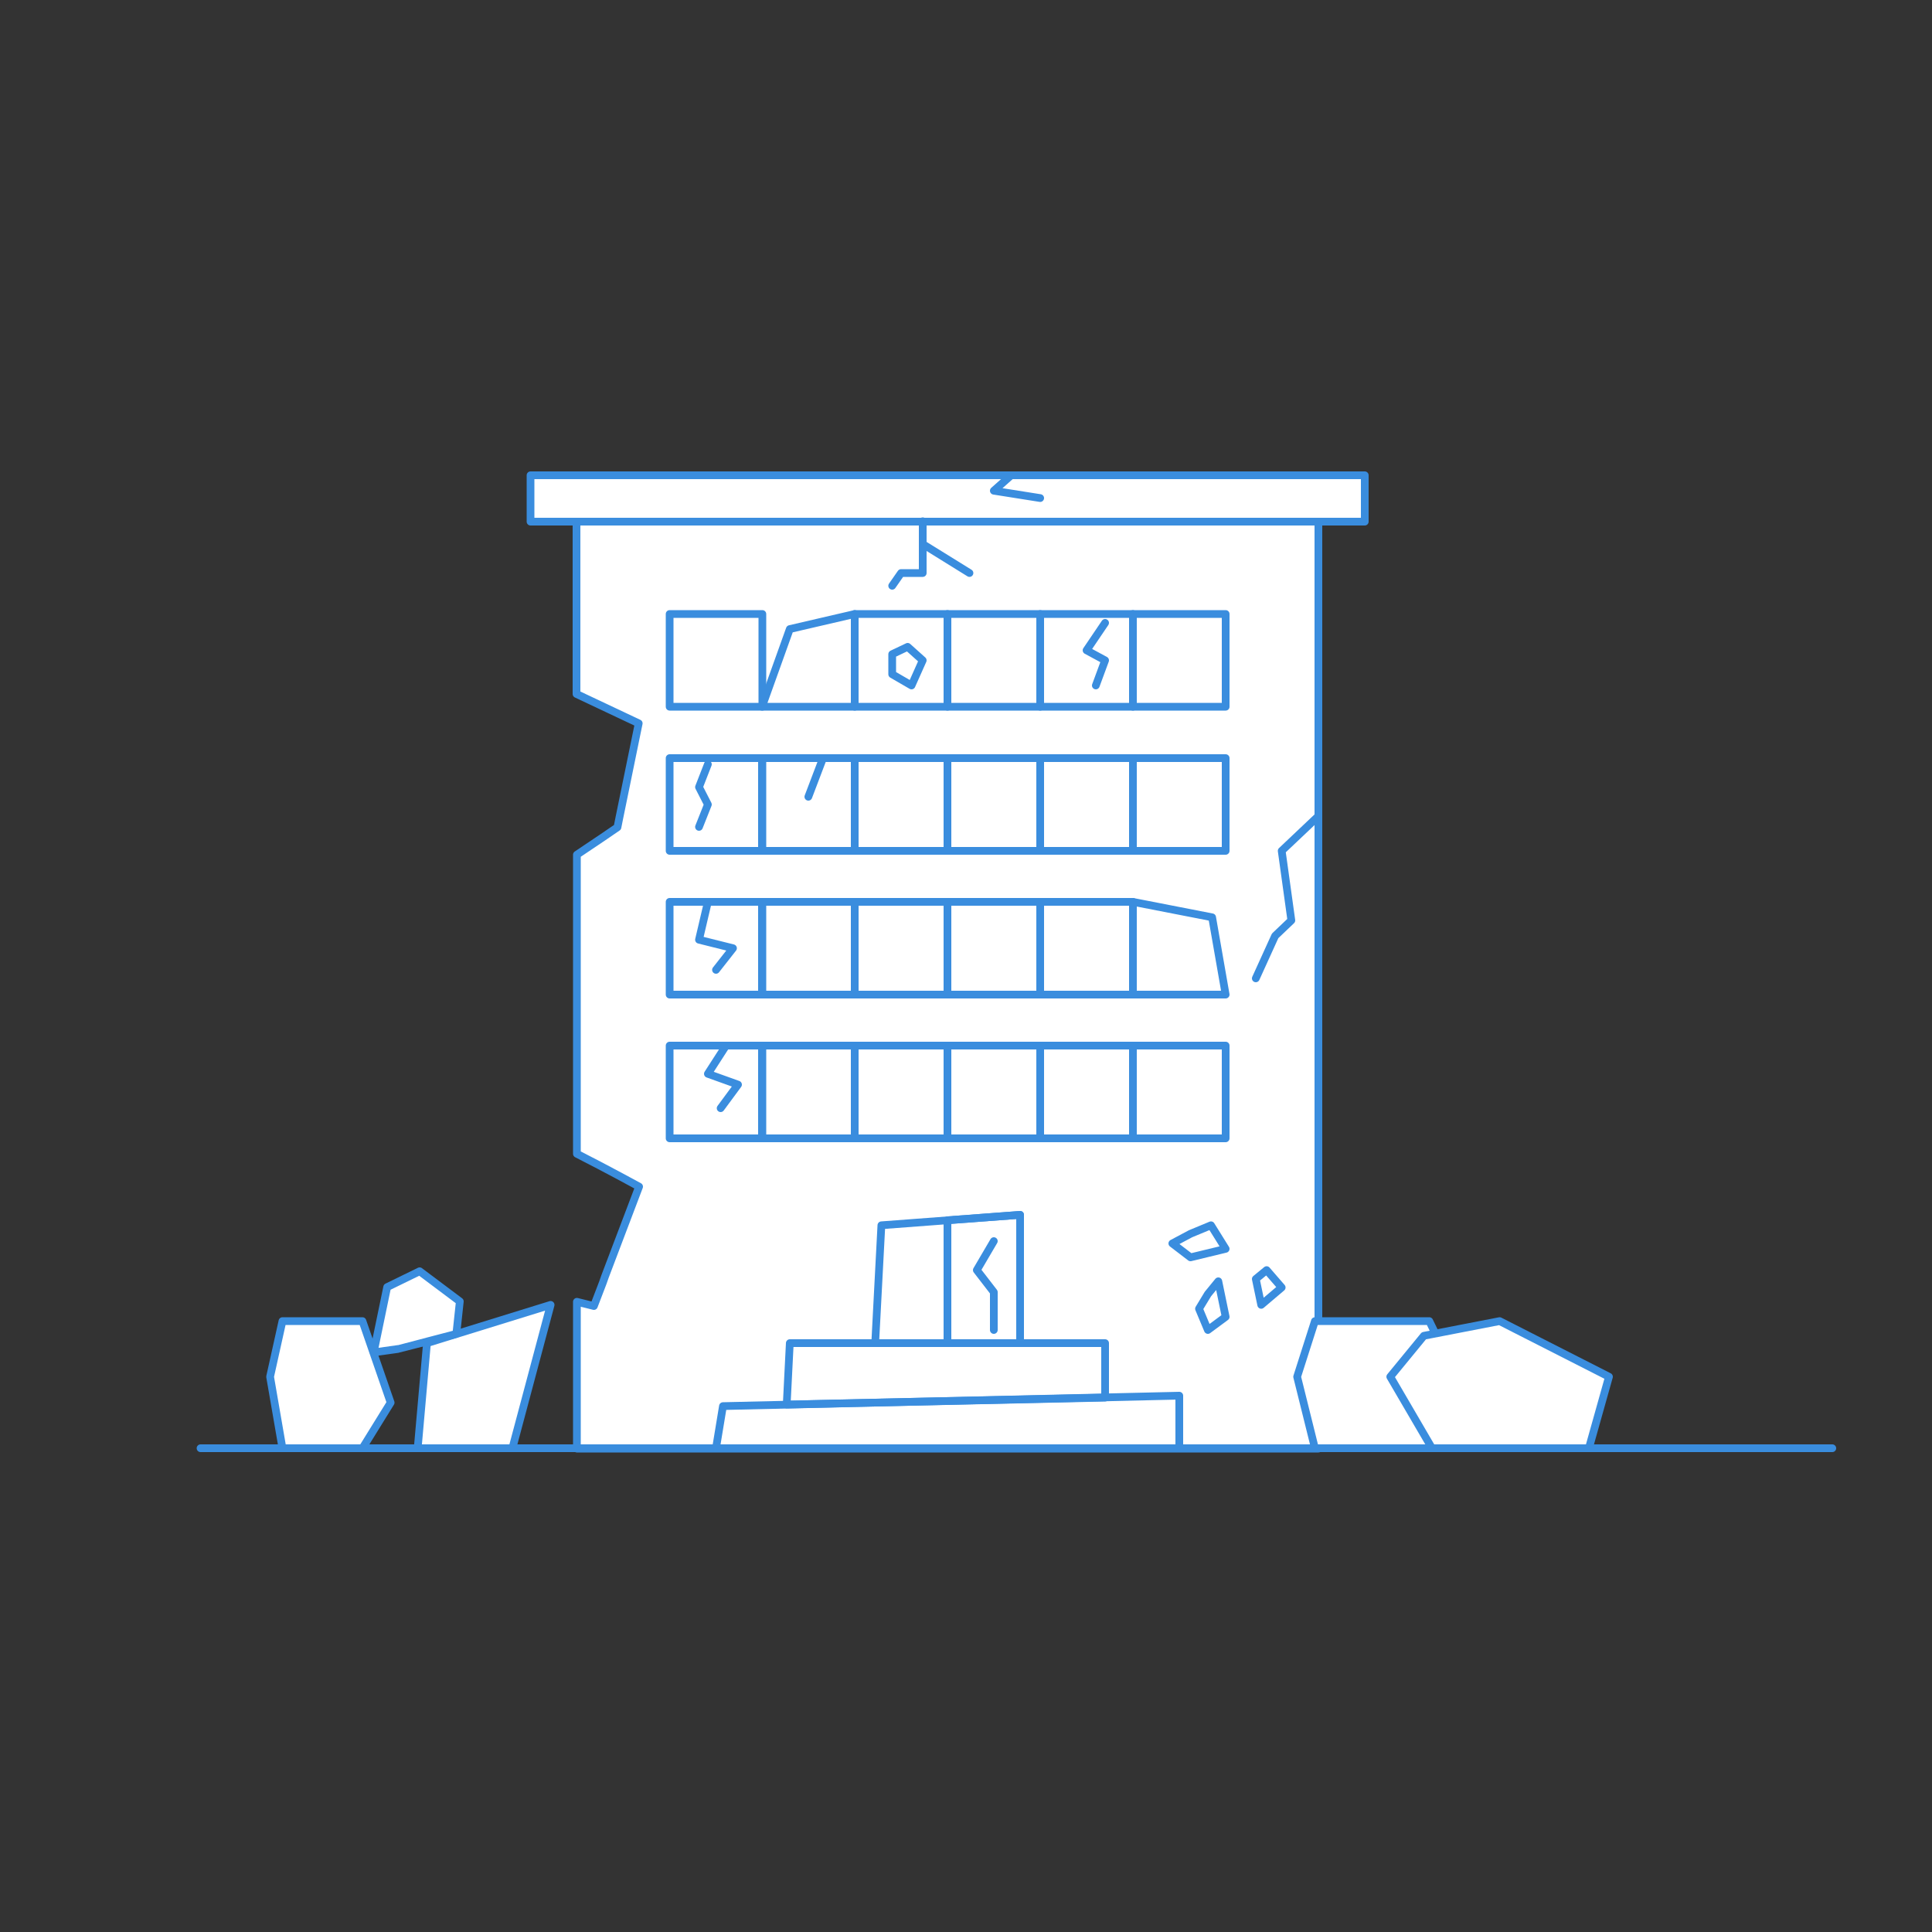 <?xml version="1.0" encoding="utf-8"?>
<!-- Generator: Adobe Illustrator 22.0.0, SVG Export Plug-In . SVG Version: 6.00 Build 0)  -->
<svg version="1.1" id="Layer_1" xmlns="http://www.w3.org/2000/svg" xmlns:xlink="http://www.w3.org/1999/xlink" x="0px" y="0px"
	 viewBox="0 0 500 500" style="enable-background:new 0 0 500 500;" xml:space="preserve">
<rect x="0" y="0" width="500" height="500" fill="#333333" stroke="none"/>
<style type="text/css">
	.st0{fill:#FFFFFF;stroke:#3A8DDE;stroke-width:2;stroke-linecap:round;stroke-linejoin:round;stroke-miterlimit:10;}
	.st1{fill:none;stroke:#3A8DDE;stroke-width:2;stroke-linecap:round;stroke-linejoin:round;stroke-miterlimit:10;}
</style>
<g>
	<g>
		<polygon class="st0" points="73.1,341.9 93.8,341.9 101.1,363 93.8,374.8 73.1,374.8 69.9,356.3 		"/>
		<path class="st0" d="M341.2,135v239.9H149.3v-38l4.4,1.1l2.3-6l0.6-1.7l8.8-23.2c0,0-8.4-4.6-16.1-8.5v-77.4l6.7-4.5l3.8-2.6
			l0.5-2.5l0,0l5-24.4l-16.1-7.6V135H341.2z"/>
		<rect x="137.3" y="123" class="st0" width="215.9" height="12"/>
		<rect x="173.3" y="158.9" class="st1" width="24" height="24"/>
		<polygon class="st1" points="221.2,182.9 197.2,182.9 204.4,162.8 221.2,158.9 		"/>
		<rect x="221.2" y="158.9" class="st1" width="24" height="24"/>
		<rect x="245.2" y="158.9" class="st1" width="24" height="24"/>
		<rect x="269.2" y="158.9" class="st1" width="24" height="24"/>
		<rect x="293.2" y="158.9" class="st1" width="24" height="24"/>
		<rect x="173.3" y="196.2" class="st1" width="24" height="24"/>
		<rect x="197.2" y="196.2" class="st1" width="24" height="24"/>
		<rect x="221.2" y="196.2" class="st1" width="24" height="24"/>
		<rect x="245.2" y="196.2" class="st1" width="24" height="24"/>
		<rect x="269.2" y="196.2" class="st1" width="24" height="24"/>
		<rect x="293.2" y="196.2" class="st1" width="24" height="24"/>
		<rect x="173.3" y="233.4" class="st1" width="24" height="24"/>
		<rect x="197.2" y="233.4" class="st1" width="24" height="24"/>
		<rect x="221.2" y="233.4" class="st1" width="24" height="24"/>
		<rect x="245.2" y="233.4" class="st1" width="24" height="24"/>
		<rect x="269.2" y="233.4" class="st1" width="24" height="24"/>
		<polygon class="st1" points="317.2,257.4 293.2,257.4 293.2,233.4 313.7,237.4 		"/>
		<rect x="173.3" y="270.6" class="st1" width="24" height="24"/>
		<rect x="197.2" y="270.6" class="st1" width="24" height="24"/>
		<rect x="221.2" y="270.6" class="st1" width="24" height="24"/>
		<rect x="245.2" y="270.6" class="st1" width="24" height="24"/>
		<rect x="269.2" y="270.6" class="st1" width="24" height="24"/>
		<rect x="293.2" y="270.6" class="st1" width="24" height="24"/>
		<polygon class="st1" points="305.2,374.8 185.3,374.8 187.1,363.9 305.2,361.2 		"/>
		<polygon class="st1" points="286,361.7 203.6,363.5 204.4,347.6 286,347.6 		"/>
		<polygon class="st1" points="264,347.6 226.5,347.6 228.1,317.1 264,314.4 		"/>
		<polygon class="st1" points="264,347.6 245.2,347.6 245.2,315.8 264,314.4 		"/>
		<polygon class="st1" points="308.1,319.3 303.4,321.8 308.1,325.4 317.2,323.2 313.4,317.1 		"/>
		<polygon class="st1" points="312.6,334.9 310.3,338.7 312.6,344.2 317.2,340.8 315.3,331.6 		"/>
		<polygon class="st1" points="327.8,328.7 325,331 326.4,337.7 331.7,333.2 		"/>
		<polygon class="st0" points="142.5,337.7 132.6,374.8 108.1,374.8 110.5,347.6 		"/>
		<path class="st0" d="M103.1,349.1c0.1,0,15-3.9,15-3.9l0.9-8.4l-10.4-7.8l-8.4,4.1L96.7,350L103.1,349.1z"/>
		<polyline class="st1" points="187.9,270.6 183.2,277.9 191,280.7 186.5,286.8 		"/>
		<polyline class="st1" points="183.2,233.4 180.9,243.2 189.7,245.4 185.3,251 		"/>
		<line class="st1" x1="213" y1="196.2" x2="209.2" y2="206.2"/>
		<polyline class="st1" points="183.2,197.8 180.9,203.7 183.2,208.2 180.9,214 		"/>
		<polyline class="st1" points="286,161.2 281.2,168.3 286,170.9 283.6,177.4 		"/>
		<polygon class="st1" points="230.9,169.3 230.9,174.5 235.9,177.4 238.8,170.9 234.9,167.4 		"/>
		<polyline class="st1" points="341.2,211.2 331.7,220.2 334.2,238.2 330,242.2 325,253.2 		"/>
		<polyline class="st1" points="261.7,123 257.2,127 269.2,128.9 		"/>
		<polyline class="st1" points="238.8,134.9 238.8,140.8 238.8,148.3 233.2,148.3 230.9,151.6 		"/>
		<line class="st1" x1="250.9" y1="148.3" x2="238.8" y2="140.8"/>
		<polyline class="st1" points="257.2,321.2 252.8,328.7 257.2,334.4 257.2,344.2 		"/>
		<polyline class="st0" points="371.5,345.2 369.9,341.9 340.3,341.9 335.7,356.3 340.3,374.8 369.9,374.8 370.6,374 		"/>
		<polygon class="st0" points="368.5,345.7 359.8,356.3 370.6,374.8 411.2,374.8 416.4,356.3 388.1,341.9 		"/>
	</g>
	<line class="st1" x1="474.2" y1="374.8" x2="51.9" y2="374.8"/>
</g>
</svg>
